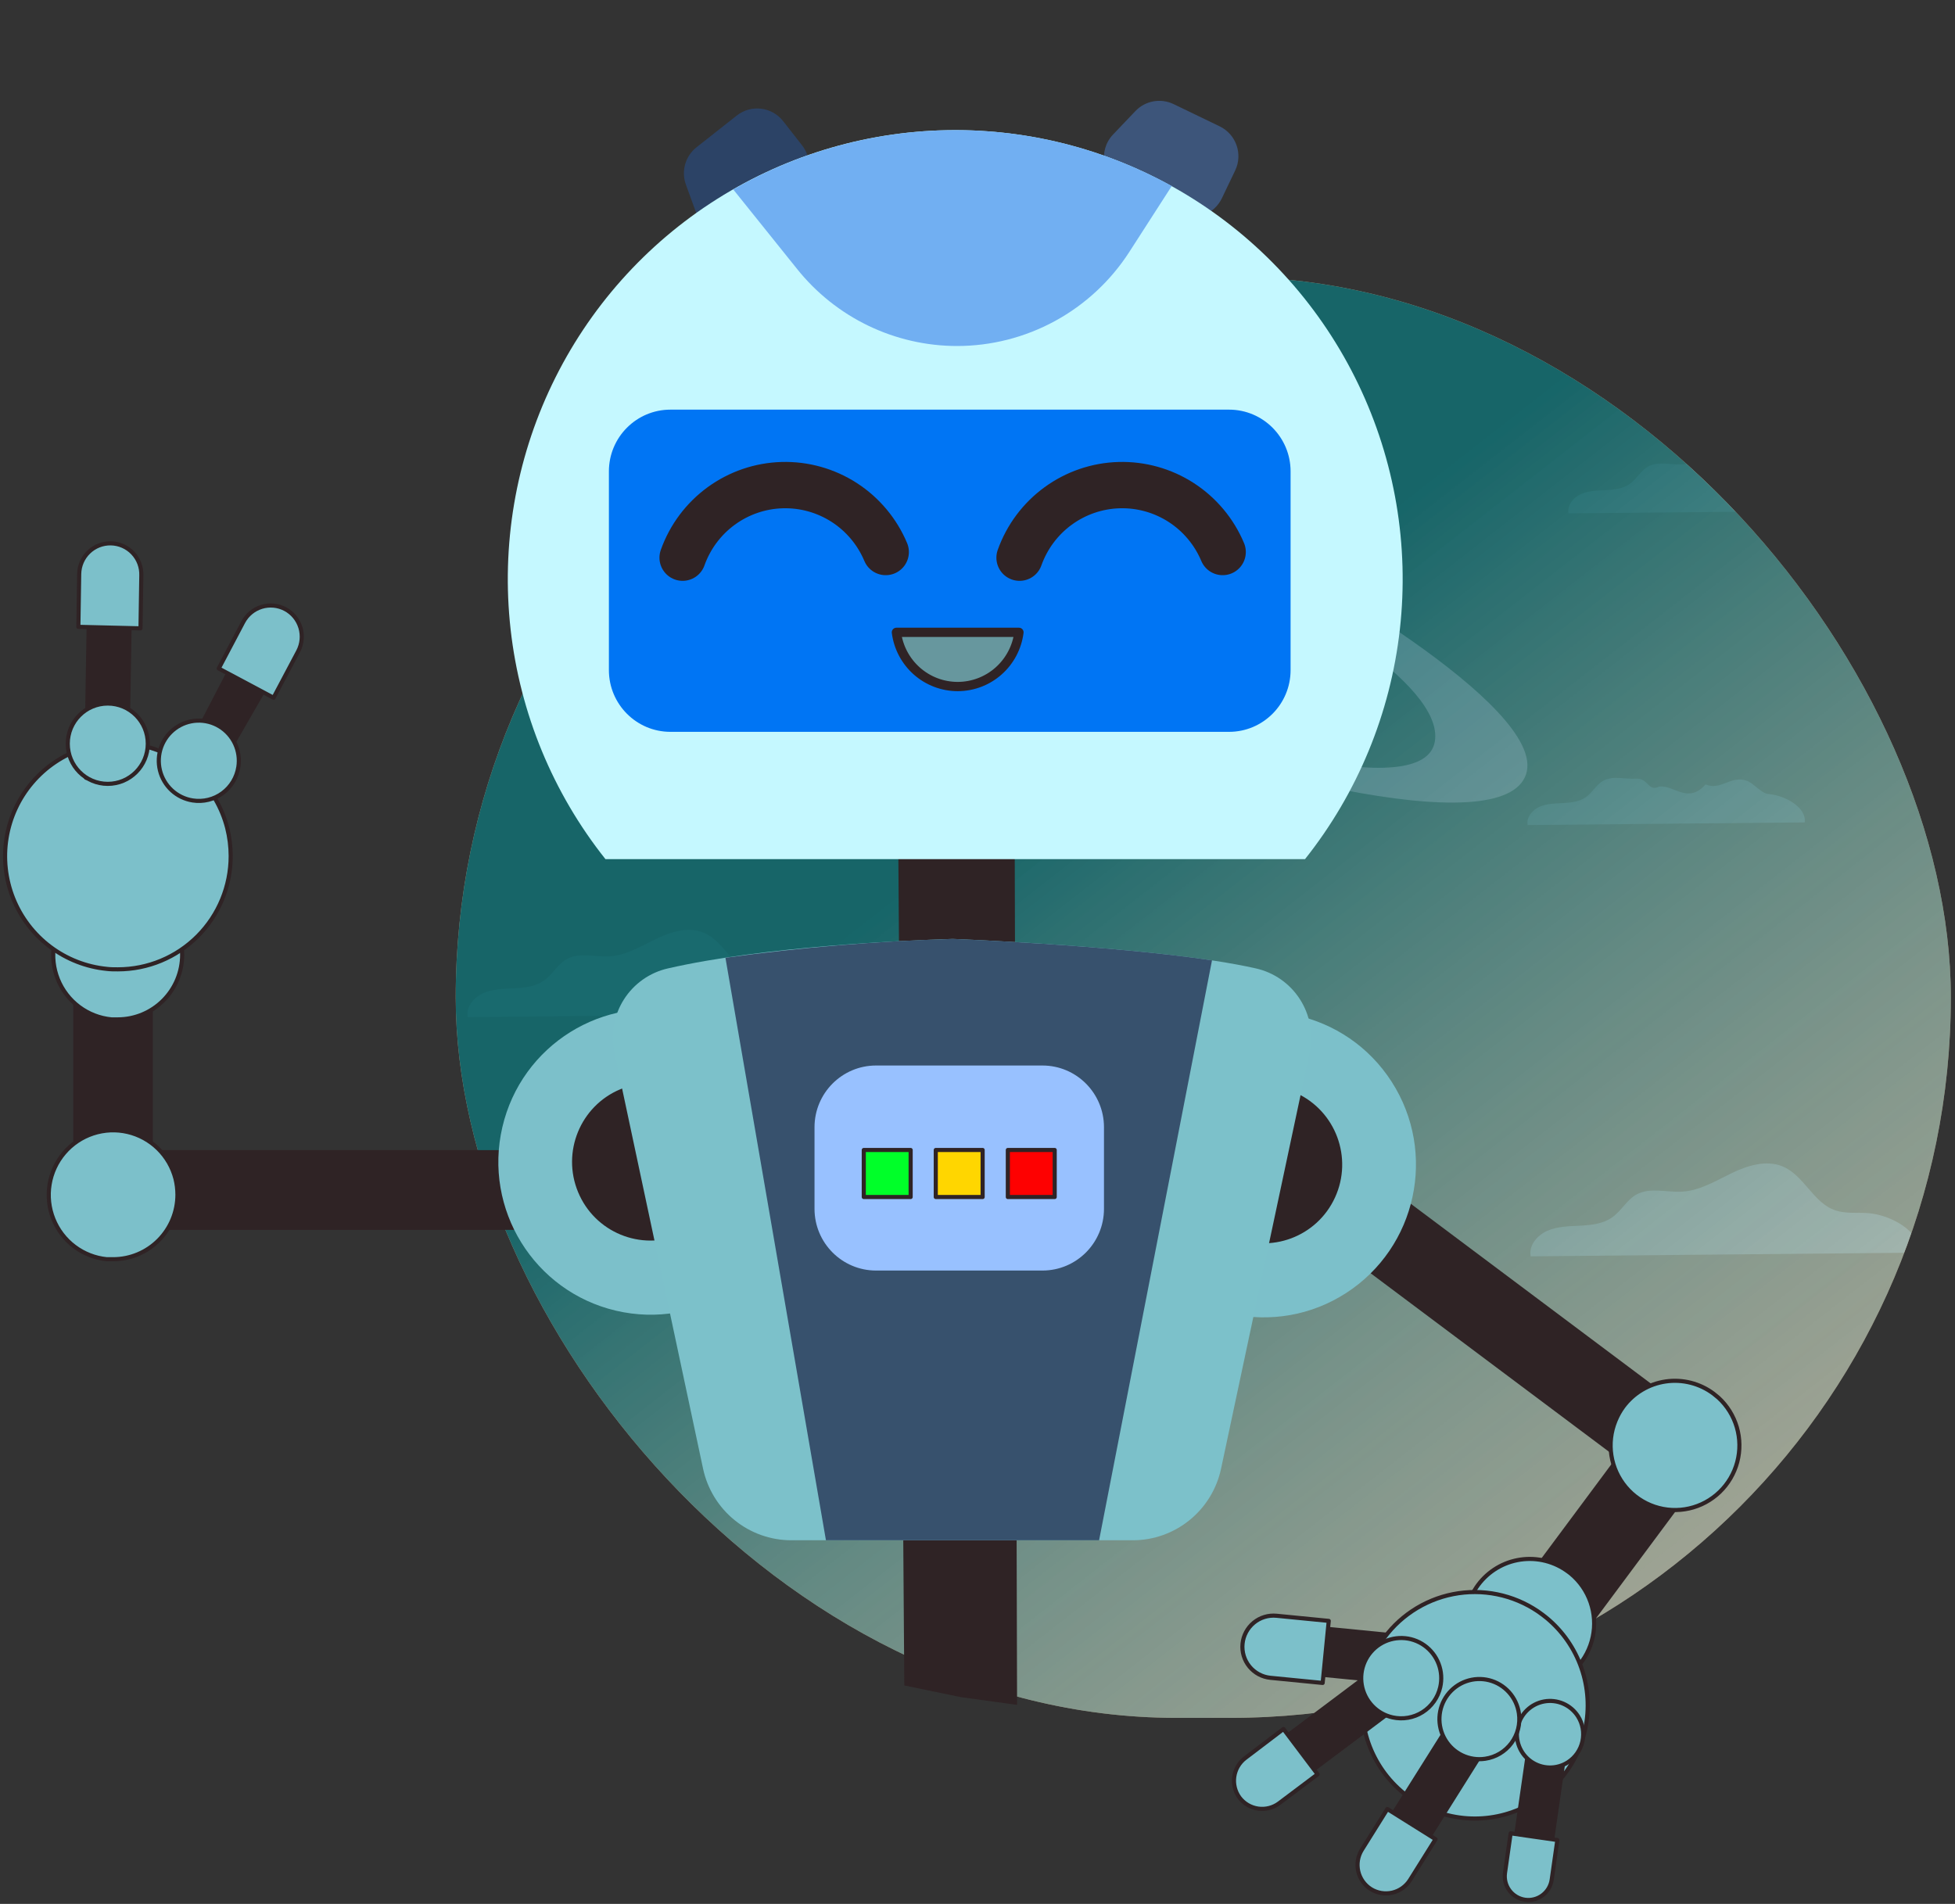 <svg width="384" height="374" viewBox="0 0 384 374" fill="none" xmlns="http://www.w3.org/2000/svg">
<rect x="0" y="0" width="384" height="374" fill="#333333" stroke="none"/>
<g clip-path="url(#clip0_5_95)">
<rect x="89.513" y="54.407" width="293.671" height="283.045" rx="141.523" fill="#C8A587"/>
<g opacity="0.5">
<path d="M376.835 246.065C377.423 241.994 371.448 238.656 366.962 238.303C364.82 238.144 362.595 238.453 360.527 237.773C356.133 236.307 354.377 230.849 350.093 229.109C346.885 227.811 343.199 228.968 340.092 230.469C336.984 231.97 333.914 233.869 330.439 234.081C327.424 234.267 324.142 233.198 321.504 234.611C319.537 235.662 318.498 237.843 316.687 239.124C314.876 240.404 312.596 240.652 310.39 240.766C308.184 240.881 305.913 240.899 303.909 241.782C301.905 242.665 300.232 244.705 300.655 246.79L376.835 246.065Z" fill="white"/>
<path d="M163.201 199.119C163.752 195.295 158.157 192.159 153.956 191.827C151.951 191.678 149.868 191.968 147.931 191.329C143.816 189.952 142.172 184.825 138.161 183.191C135.157 181.971 131.705 183.058 128.796 184.468C125.887 185.878 123.012 187.662 119.758 187.861C116.935 188.035 113.862 187.032 111.391 188.359C109.549 189.346 108.577 191.395 106.881 192.598C105.185 193.801 103.05 194.034 100.985 194.141C98.919 194.249 96.793 194.266 94.916 195.096C93.04 195.925 91.473 197.842 91.869 199.8L163.201 199.119Z" fill="white"/>
<path d="M365.373 100.296C365.816 97.211 361.323 94.682 357.95 94.415C356.339 94.294 354.667 94.528 353.112 94.013C349.808 92.903 348.488 88.768 345.267 87.45C342.855 86.466 340.083 87.343 337.747 88.48C335.411 89.618 333.102 91.056 330.489 91.217C328.222 91.357 325.755 90.548 323.771 91.618C322.292 92.414 321.511 94.067 320.149 95.037C318.788 96.007 317.074 96.195 315.415 96.281C313.756 96.368 312.049 96.382 310.542 97.051C309.035 97.72 307.777 99.265 308.095 100.844L365.373 100.296Z" fill="white"/>
<path d="M180.681 113.011C181.124 109.926 176.631 107.397 173.258 107.13C171.648 107.009 169.975 107.243 168.42 106.728C165.116 105.618 163.796 101.483 160.575 100.165C158.163 99.181 155.391 100.058 153.055 101.195C150.719 102.333 148.41 103.771 145.798 103.932C143.531 104.072 141.063 103.263 139.08 104.333C137.6 105.129 136.819 106.782 135.458 107.752C134.096 108.722 132.382 108.909 130.723 108.996C129.064 109.083 127.357 109.097 125.85 109.766C124.344 110.435 123.086 111.98 123.404 113.559L180.681 113.011Z" fill="white"/>
<path d="M354.477 161.551C354.897 158.633 350.629 156.241 347.425 155.988C345.895 155.874 344.511 153.83 343.034 153.343C339.895 152.292 338.064 155.346 335.004 154.099C331.477 158.042 328.742 154.099 325.874 154.521C323.654 155.597 323.819 152.811 321.337 152.963C319.184 153.096 316.839 152.33 314.955 153.343C313.55 154.096 312.808 155.659 311.514 156.577C310.221 157.494 308.592 157.671 307.016 157.754C305.441 157.836 303.819 157.849 302.387 158.482C300.956 159.114 299.761 160.576 300.063 162.07L354.477 161.551Z" fill="white"/>
</g>
<rect opacity="0.9" x="14" y="-96" width="656" height="519" fill="url(#paint0_linear_5_95)"/>
<g opacity="0.2">
<path d="M214.909 156.613C241.436 147.638 255.391 119.635 246.079 94.067C236.766 68.5 207.712 55.05 181.185 64.026C154.657 73.001 140.702 101.004 150.015 126.572C159.328 152.139 188.382 165.589 214.909 156.613Z" fill="#D1E7FF"/>
<path d="M183.963 112.401C182.521 113.167 180.875 113.504 179.234 113.368C177.593 113.233 176.031 112.632 174.744 111.641C173.458 110.649 172.505 109.313 172.007 107.8C171.509 106.287 171.487 104.665 171.945 103.141C172.402 101.616 173.319 100.256 174.579 99.233C175.838 98.21 177.384 97.571 179.021 97.395C180.658 97.219 182.312 97.515 183.775 98.245C185.237 98.975 186.442 100.107 187.237 101.497C187.767 102.42 188.103 103.434 188.226 104.482C188.348 105.53 188.255 106.591 187.95 107.604C187.646 108.617 187.138 109.563 186.453 110.386C185.769 111.209 184.923 111.894 183.963 112.401Z" fill="white"/>
<path d="M199.324 91.235C198.485 91.678 197.529 91.872 196.577 91.792C195.624 91.712 194.717 91.362 193.971 90.786C193.225 90.21 192.673 89.433 192.384 88.555C192.095 87.676 192.083 86.735 192.349 85.849C192.615 84.964 193.147 84.175 193.878 83.581C194.61 82.987 195.507 82.615 196.457 82.513C197.408 82.41 198.368 82.581 199.218 83.004C200.067 83.427 200.767 84.084 201.23 84.89C201.538 85.427 201.733 86.017 201.804 86.627C201.875 87.237 201.82 87.854 201.643 88.444C201.466 89.033 201.17 89.583 200.772 90.062C200.374 90.541 199.882 90.939 199.324 91.235Z" fill="white"/>
<path d="M166.338 74.524C165.672 75.13 107.506 57.639 105.096 71.386C102.686 85.133 145.888 114.637 194.216 133.706C242.544 152.774 295.404 165.55 299.757 152.063C304.109 138.577 252.22 110.234 252.22 110.234L251.752 117.168C251.752 117.168 283.839 133.931 281.825 145.684C279.81 157.437 240.295 147.955 196.446 128.245C152.597 108.535 116.841 85.965 120.906 77.384C124.97 68.803 161.086 79.967 161.086 79.967L166.338 74.524Z" fill="#D1E7FF"/>
</g>
</g>
<path d="M199.775 334.905L199.271 151.874L189.068 150.696L176.345 153.053L177.623 331.085L188.699 333.377L199.775 334.905Z" fill="#2F2325"/>
<path d="M134.729 36.281C133.764 33.635 134.605 30.666 136.813 28.927L144.721 22.695C147.537 20.476 151.613 20.97 153.825 23.797L157.541 28.547C159.753 31.375 159.263 35.466 156.447 37.685L146.998 45.131C143.532 47.863 138.418 46.401 136.903 42.246L134.729 36.281Z" fill="#2C4366"/>
<path d="M223.017 21.815C224.957 19.78 227.987 19.23 230.523 20.453L239.563 24.816C242.795 26.376 244.16 30.262 242.61 33.497L239.993 38.959C238.444 42.194 234.567 43.551 231.335 41.992L220.522 36.774C216.546 34.855 215.587 29.613 218.628 26.422L223.017 21.815Z" fill="#3D557A"/>
<path d="M19.854 226.834V240.684H109.838V226.834H19.854Z" fill="#2F2325" stroke="#2F2325" stroke-width="1.82" stroke-linecap="round" stroke-linejoin="round"/>
<path d="M29.104 179.025H15.303V234.441H29.104V179.025Z" fill="#2F2325" stroke="#2F2325" stroke-width="1.82" stroke-linecap="round" stroke-linejoin="round"/>
<path d="M34.852 234.678C34.852 236.345 34.524 237.995 33.889 239.534C33.253 241.073 32.321 242.471 31.146 243.649C29.972 244.826 28.577 245.76 27.043 246.396C25.508 247.033 23.864 247.359 22.204 247.357C21.79 247.357 21.376 247.357 20.977 247.357C18.676 247.129 16.481 246.272 14.631 244.879C12.781 243.486 11.348 241.611 10.486 239.457C9.623 237.303 9.366 234.954 9.742 232.664C10.117 230.374 11.111 228.231 12.616 226.468C14.12 224.705 16.077 223.39 18.274 222.666C20.471 221.941 22.824 221.835 25.077 222.359C27.33 222.883 29.396 224.017 31.052 225.637C32.708 227.257 33.889 229.302 34.468 231.549C34.72 232.573 34.849 233.624 34.852 234.678Z" fill="#7CC0CA" stroke="#2F2325" stroke-width="0.809" stroke-linecap="round" stroke-linejoin="round"/>
<path d="M35.782 187.566C35.774 190.929 34.438 194.152 32.068 196.528C29.697 198.905 26.485 200.241 23.134 200.245C22.72 200.245 22.306 200.245 21.893 200.245C19.59 200.024 17.392 199.173 15.538 197.785C13.684 196.397 12.245 194.526 11.376 192.374C10.508 190.222 10.245 187.873 10.614 185.581C10.984 183.29 11.972 181.144 13.472 179.377C14.973 177.61 16.927 176.29 19.122 175.56C21.318 174.83 23.671 174.718 25.926 175.237C28.18 175.755 30.25 176.885 31.91 178.502C33.569 180.119 34.755 182.161 35.339 184.408C35.622 185.437 35.771 186.499 35.782 187.566Z" fill="#7CC0CA" stroke="#2F2325" stroke-width="0.809" stroke-linecap="round" stroke-linejoin="round"/>
<path d="M45.312 168.17C45.312 174.069 42.977 179.727 38.821 183.899C34.664 188.07 29.027 190.414 23.149 190.414C22.41 190.414 21.672 190.414 20.977 190.325C16.945 189.924 13.1 188.421 9.86 185.98C6.62 183.54 4.108 180.254 2.597 176.481C1.087 172.708 0.636 168.592 1.294 164.58C1.951 160.567 3.692 156.813 6.327 153.724C8.962 150.635 12.389 148.33 16.238 147.059C20.087 145.789 24.209 145.601 28.156 146.517C32.103 147.433 35.725 149.418 38.627 152.255C41.53 155.092 43.602 158.673 44.618 162.609C45.076 164.427 45.309 166.295 45.312 168.17Z" fill="#7CC0CA" stroke="#2F2325" stroke-width="0.809" stroke-linecap="round" stroke-linejoin="round"/>
<path d="M55.611 128.961L43.488 150.009L42.833 143.226L34.343 152.409L48.504 125.18L55.611 128.961Z" fill="#2F2325" stroke="#2F2325" stroke-width="0.809" stroke-linecap="round" stroke-linejoin="round"/>
<path d="M58.566 127.938L53.734 137.058L42.963 131.319L47.779 122.185C48.542 120.755 49.836 119.686 51.381 119.211C52.926 118.736 54.595 118.893 56.024 119.649C57.455 120.411 58.527 121.712 59.003 123.266C59.48 124.82 59.322 126.501 58.566 127.938Z" fill="#7CC0CA" stroke="#2F2325" stroke-width="0.809" stroke-linecap="round" stroke-linejoin="round"/>
<path d="M46.819 150.642C47.056 149.099 46.831 147.521 46.173 146.107C45.516 144.692 44.455 143.505 43.125 142.696C41.796 141.887 40.257 141.492 38.703 141.561C37.149 141.63 35.651 142.159 34.397 143.083C33.144 144.007 32.192 145.283 31.661 146.75C31.13 148.217 31.045 149.81 31.417 151.325C31.788 152.841 32.599 154.212 33.746 155.265C34.894 156.318 36.328 157.006 37.865 157.241C38.885 157.399 39.926 157.354 40.928 157.107C41.93 156.861 42.874 156.419 43.706 155.806C44.538 155.193 45.241 154.421 45.775 153.535C46.309 152.649 46.664 151.666 46.819 150.642Z" fill="#7CC0CA" stroke="#2F2325" stroke-width="0.809" stroke-linecap="round" stroke-linejoin="round"/>
<path d="M25.587 115.319L24.937 152.925L16.914 152.792L17.549 115.185L25.587 115.319Z" fill="#2F2325" stroke="#2F2325" stroke-width="0.809" stroke-linecap="round" stroke-linejoin="round"/>
<path d="M27.759 113.05L27.597 123.43L15.392 123.134L15.555 112.753C15.568 111.949 15.739 111.155 16.058 110.417C16.378 109.68 16.839 109.012 17.415 108.453C17.991 107.894 18.672 107.454 19.417 107.159C20.163 106.864 20.959 106.719 21.76 106.733C22.57 106.744 23.369 106.918 24.111 107.243C24.853 107.568 25.523 108.038 26.082 108.627C26.641 109.215 27.077 109.909 27.365 110.669C27.653 111.428 27.787 112.238 27.759 113.05Z" fill="#7CC0CA" stroke="#2F2325" stroke-width="0.809" stroke-linecap="round" stroke-linejoin="round"/>
<path d="M21.169 153.979C25.511 153.979 29.03 150.447 29.03 146.09C29.03 141.733 25.511 138.201 21.169 138.201C16.828 138.201 13.309 141.733 13.309 146.09C13.309 150.447 16.828 153.979 21.169 153.979Z" fill="#7CC0CA" stroke="#2F2325" stroke-width="0.809" stroke-linecap="round" stroke-linejoin="round"/>
<path d="M156.914 235.079C160.677 218.939 150.69 202.793 134.608 199.016C118.526 195.239 102.438 205.262 98.675 221.402C94.912 237.543 104.898 253.689 120.981 257.466C137.063 261.242 153.151 251.22 156.914 235.079Z" fill="#7CC0CA"/>
<path d="M290.298 324.408L301.358 332.691L334.38 288.277L323.32 279.994L290.298 324.408Z" fill="#2F2325" stroke="#2F2325" stroke-width="1.82" stroke-linecap="round" stroke-linejoin="round"/>
<path d="M326.186 291.639L334.44 280.538L262.321 226.529L254.068 237.63L326.186 291.639Z" fill="#2F2325" stroke="#2F2325" stroke-width="1.82" stroke-linecap="round" stroke-linejoin="round"/>
<path d="M318.838 276.349C319.833 275.01 321.081 273.881 322.511 273.027C323.941 272.173 325.524 271.61 327.171 271.37C328.817 271.131 330.495 271.219 332.108 271.631C333.72 272.042 335.236 272.768 336.569 273.768L337.529 274.554C339.238 276.118 340.487 278.123 341.14 280.35C341.792 282.577 341.824 284.941 341.232 287.185C340.639 289.429 339.445 291.466 337.779 293.076C336.113 294.686 334.038 295.807 331.782 296.317C329.525 296.826 327.173 296.705 324.98 295.966C322.788 295.227 320.839 293.899 319.346 292.126C317.853 290.354 316.873 288.204 316.512 285.911C316.152 283.618 316.425 281.27 317.302 279.122C317.698 278.137 318.214 277.206 318.838 276.349Z" fill="#7CC0CA" stroke="#2F2325" stroke-width="0.809" stroke-linecap="round" stroke-linejoin="round"/>
<path d="M289.981 311.834C291.855 309.042 294.756 307.111 298.048 306.466C301.34 305.821 304.752 306.514 307.535 308.394C307.875 308.616 308.2 308.868 308.525 309.12C310.309 310.598 311.655 312.538 312.416 314.73C313.178 316.922 313.326 319.282 312.844 321.553C312.363 323.823 311.27 325.918 309.685 327.609C308.1 329.299 306.083 330.521 303.854 331.142C301.625 331.762 299.269 331.757 297.043 331.128C294.817 330.498 292.805 329.268 291.227 327.57C289.649 325.873 288.564 323.774 288.092 321.502C287.62 319.229 287.778 316.87 288.548 314.681C288.906 313.676 289.388 312.72 289.981 311.834Z" fill="#7CC0CA" stroke="#2F2325" stroke-width="0.809" stroke-linecap="round" stroke-linejoin="round"/>
<path d="M252.002 327.721L272.795 329.771L273.58 321.742L252.788 319.692L252.002 327.721Z" fill="#2F2325" stroke="#2F2325" stroke-width="1.82" stroke-linecap="round" stroke-linejoin="round"/>
<path d="M250.737 317.395L260.992 318.403L259.795 330.593L249.54 329.585C247.93 329.427 246.448 328.634 245.42 327.38C244.392 326.126 243.902 324.513 244.059 322.897C244.219 321.279 245.013 319.791 246.265 318.76C247.517 317.729 249.125 317.238 250.737 317.395Z" fill="#7CC0CA" stroke="#2F2325" stroke-width="0.809" stroke-linecap="round" stroke-linejoin="round"/>
<path d="M271.275 322.585C272.899 320.156 274.985 318.073 277.412 316.454C279.839 314.835 282.561 313.712 285.421 313.15C288.281 312.588 291.224 312.598 294.08 313.179C296.937 313.76 299.651 314.9 302.068 316.535C302.673 316.95 303.25 317.38 303.811 317.84C306.935 320.431 309.291 323.832 310.624 327.673C311.956 331.514 312.214 335.648 311.369 339.626C310.523 343.603 308.608 347.272 305.83 350.234C303.052 353.195 299.519 355.335 295.613 356.422C291.708 357.508 287.581 357.499 283.68 356.396C279.78 355.293 276.255 353.137 273.49 350.164C270.725 347.191 268.825 343.514 267.997 339.532C267.169 335.551 267.444 331.418 268.793 327.583C269.405 325.818 270.239 324.138 271.275 322.585Z" fill="#7CC0CA" stroke="#2F2325" stroke-width="0.809" stroke-linecap="round" stroke-linejoin="round"/>
<path d="M247.398 345.689L274.881 325.062L279.299 330.978L251.816 351.591L247.398 345.689Z" fill="#2F2325" stroke="#2F2325" stroke-width="1.82" stroke-linecap="round" stroke-linejoin="round"/>
<path d="M244.547 345.377L252.097 339.639L258.805 348.536L251.255 354.216C250.069 355.106 248.58 355.488 247.114 355.276C245.648 355.065 244.326 354.278 243.438 353.089C242.587 351.911 242.227 350.447 242.434 349.007C242.641 347.568 243.398 346.265 244.547 345.377Z" fill="#7CC0CA" stroke="#2F2325" stroke-width="0.809" stroke-linecap="round" stroke-linejoin="round"/>
<path d="M282.889 331.423C283.238 329.9 283.129 328.308 282.575 326.847C282.021 325.387 281.047 324.124 279.777 323.22C278.507 322.316 276.998 321.81 275.442 321.768C273.885 321.726 272.351 322.148 271.034 322.982C269.717 323.816 268.677 325.024 268.045 326.452C267.413 327.88 267.217 329.465 267.484 331.004C267.75 332.544 268.466 333.969 269.541 335.1C270.616 336.231 272.001 337.016 273.521 337.355C275.547 337.807 277.668 337.438 279.423 336.326C281.178 335.215 282.424 333.453 282.889 331.423Z" fill="#7CC0CA" stroke="#2F2325" stroke-width="0.809" stroke-linecap="round" stroke-linejoin="round"/>
<path d="M297.458 366.42L301.536 338.126L307.579 338.986L303.516 367.28L297.458 366.42Z" fill="#2F2325" stroke="#2F2325" stroke-width="1.82" stroke-linecap="round" stroke-linejoin="round"/>
<path d="M295.611 367.918L296.719 360.132L305.895 361.452L304.787 369.223C304.702 369.828 304.498 370.411 304.189 370.938C303.879 371.465 303.469 371.925 302.981 372.293C302.494 372.661 301.94 372.929 301.35 373.081C300.759 373.234 300.145 373.268 299.541 373.182C298.325 373.006 297.228 372.352 296.491 371.366C295.755 370.379 295.438 369.139 295.611 367.918Z" fill="#7CC0CA" stroke="#2F2325" stroke-width="0.809" stroke-linecap="round" stroke-linejoin="round"/>
<path d="M309.943 337.133C309.248 336.045 308.246 335.188 307.066 334.671C305.886 334.154 304.579 334 303.311 334.227C302.043 334.455 300.871 335.055 299.943 335.951C299.015 336.847 298.372 337.999 298.095 339.262C297.819 340.524 297.922 341.841 298.39 343.045C298.859 344.249 299.673 345.286 300.729 346.026C301.785 346.766 303.035 347.176 304.323 347.203C305.611 347.23 306.878 346.873 307.963 346.178C309.42 345.241 310.447 343.762 310.818 342.066C311.189 340.371 310.875 338.596 309.943 337.133Z" fill="#7CC0CA" stroke="#2F2325" stroke-width="0.809" stroke-linecap="round" stroke-linejoin="round"/>
<path d="M270.256 362.653L288.578 333.529L294.798 337.444L276.491 366.583L270.256 362.653Z" fill="#2F2325" stroke="#2F2325" stroke-width="1.82" stroke-linecap="round" stroke-linejoin="round"/>
<path d="M267.493 363.365L272.502 355.358L281.973 361.289L276.95 369.312C276.159 370.567 274.906 371.457 273.463 371.788C272.021 372.118 270.507 371.863 269.251 371.076C268.002 370.286 267.115 369.03 266.786 367.585C266.456 366.14 266.711 364.623 267.493 363.365Z" fill="#7CC0CA" stroke="#2F2325" stroke-width="0.809" stroke-linecap="round" stroke-linejoin="round"/>
<path d="M298.344 336.584C298.125 335.04 297.454 333.596 296.416 332.435C295.378 331.274 294.02 330.449 292.513 330.063C291.007 329.678 289.421 329.751 287.956 330.272C286.491 330.793 285.214 331.739 284.285 332.99C283.357 334.241 282.819 335.74 282.741 337.298C282.663 338.856 283.047 340.402 283.846 341.74C284.644 343.078 285.821 344.148 287.226 344.814C288.632 345.48 290.203 345.713 291.74 345.481C293.789 345.177 295.635 344.07 296.873 342.402C298.111 340.734 298.64 338.642 298.344 336.584Z" fill="#7CC0CA" stroke="#2F2325" stroke-width="0.809" stroke-linecap="round" stroke-linejoin="round"/>
<path d="M133.351 241.662C140.739 238.57 144.23 230.051 141.149 222.636C138.067 215.221 129.58 211.717 122.191 214.81C114.803 217.902 111.311 226.421 114.393 233.836C117.475 241.251 125.962 244.755 133.351 241.662Z" fill="#2F2325" stroke="#2F2325" stroke-width="1.82" stroke-linecap="round" stroke-linejoin="round"/>
<path d="M264.402 253.999C278.29 245.027 282.301 226.455 273.361 212.516C264.421 198.578 245.916 194.552 232.028 203.525C218.14 212.497 214.129 231.07 223.069 245.008C232.008 258.946 250.514 262.972 264.402 253.999Z" fill="#7CC0CA"/>
<path d="M261.402 234.838C264.74 227.535 261.547 218.9 254.27 215.55C246.994 212.2 238.39 215.405 235.052 222.708C231.715 230.01 234.908 238.646 242.184 241.996C249.46 245.345 258.065 242.141 261.402 234.838Z" fill="#2F2325" stroke="#2F2325" stroke-width="1.82" stroke-linecap="round" stroke-linejoin="round"/>
<path d="M256.333 168.762C266.649 155.781 273.105 140.142 274.959 123.643C276.812 107.144 273.988 90.455 266.81 75.495C259.633 60.535 248.394 47.912 234.386 39.078C220.378 30.244 204.171 25.558 187.627 25.558C171.083 25.558 154.875 30.244 140.867 39.078C126.859 47.912 115.62 60.535 108.443 75.495C101.266 90.455 98.441 107.144 100.295 123.643C102.148 140.142 108.604 155.781 118.92 168.762H256.333Z" fill="#C5F8FF"/>
<path d="M241.41 80.469H131.686C125.011 80.469 119.599 85.9 119.599 92.599V131.63C119.599 138.329 125.011 143.76 131.686 143.76H241.41C248.085 143.76 253.496 138.329 253.496 131.63V92.599C253.496 85.9 248.085 80.469 241.41 80.469Z" fill="#0075F4"/>
<path d="M134.08 109.549C135.531 105.471 138.176 101.929 141.667 99.386C145.159 96.842 149.335 95.417 153.648 95.297C157.96 95.177 162.209 96.367 165.836 98.712C169.463 101.057 172.299 104.446 173.974 108.437" stroke="#2F2325" stroke-width="9.099" stroke-linecap="round" stroke-linejoin="round"/>
<path d="M200.26 109.549C201.711 105.471 204.356 101.929 207.847 99.386C211.339 96.842 215.515 95.417 219.828 95.297C224.14 95.177 228.389 96.367 232.016 98.712C235.643 101.057 238.479 104.446 240.154 108.437" stroke="#2F2325" stroke-width="9.099" stroke-linecap="round" stroke-linejoin="round"/>
<path d="M176.072 124.215C176.443 127.155 177.87 129.859 180.086 131.819C182.301 133.779 185.153 134.861 188.107 134.861C191.06 134.861 193.912 133.779 196.128 131.819C198.343 129.859 199.771 127.155 200.142 124.215H176.072Z" fill="#67979E" stroke="#2F2325" stroke-width="1.82" stroke-linecap="round" stroke-linejoin="round"/>
<path d="M187.967 67.968C194.698 67.97 201.322 66.28 207.235 63.052C213.148 59.825 218.161 55.163 221.818 49.491L230.151 36.545C216.946 29.226 202.085 25.443 187 25.56C171.916 25.677 157.115 29.69 144.024 37.213L156.569 52.843C160.342 57.559 165.122 61.367 170.556 63.984C175.99 66.602 181.939 67.963 187.967 67.968Z" fill="#71AFF2"/>
<path d="M246.63 190.221C227.821 185.965 187.099 184.437 187.099 184.437C177.288 184.749 149.983 185.92 131.173 190.236C127.613 191.048 124.514 193.236 122.55 196.325C120.586 199.415 119.915 203.157 120.683 206.74L138.103 288.538C138.959 292.504 141.14 296.057 144.284 298.609C147.429 301.16 151.347 302.557 155.391 302.566H222.546C226.589 302.557 230.508 301.16 233.652 298.609C236.797 296.057 238.977 292.504 239.833 288.538L257.239 206.74C258.003 203.139 257.317 199.38 255.329 196.285C253.341 193.19 250.214 191.01 246.63 190.221Z" fill="#7CC1CA"/>
<path d="M238.06 188.649C217.655 185.594 187.143 184.437 187.143 184.437C172.204 184.867 157.298 186.104 142.491 188.145L162.232 302.566H215.882L238.06 188.649Z" fill="#37516D"/>
<path d="M204.756 209.306H172.073C165.397 209.306 159.986 214.737 159.986 221.436V237.452C159.986 244.151 165.397 249.582 172.073 249.582H204.756C211.431 249.582 216.843 244.151 216.843 237.452V221.436C216.843 214.737 211.431 209.306 204.756 209.306Z" fill="#98C1FF"/>
<path d="M178.869 225.899H169.663V235.138H178.869V225.899Z" fill="#00FF29" stroke="#2F2325" stroke-width="0.809" stroke-linecap="round" stroke-linejoin="round"/>
<path d="M193.009 225.899H183.804V235.138H193.009V225.899Z" fill="#FFD600" stroke="#2F2325" stroke-width="0.809" stroke-linecap="round" stroke-linejoin="round"/>
<path d="M207.164 225.899H197.959V235.138H207.164V225.899Z" fill="#FE0101" stroke="#2F2325" stroke-width="0.809" stroke-linecap="round" stroke-linejoin="round"/>
<defs>
<linearGradient id="paint0_linear_5_95" x1="192" y1="164" x2="466" y2="515" gradientUnits="userSpaceOnUse">
<stop stop-color="#035E65"/>
<stop offset="1" stop-color="#FFF2E7" stop-opacity="0"/>
</linearGradient>
<clipPath id="clip0_5_95">
<rect x="89.513" y="54.407" width="293.671" height="283.045" rx="141.523" fill="white"/>
</clipPath>
</defs>
</svg>
